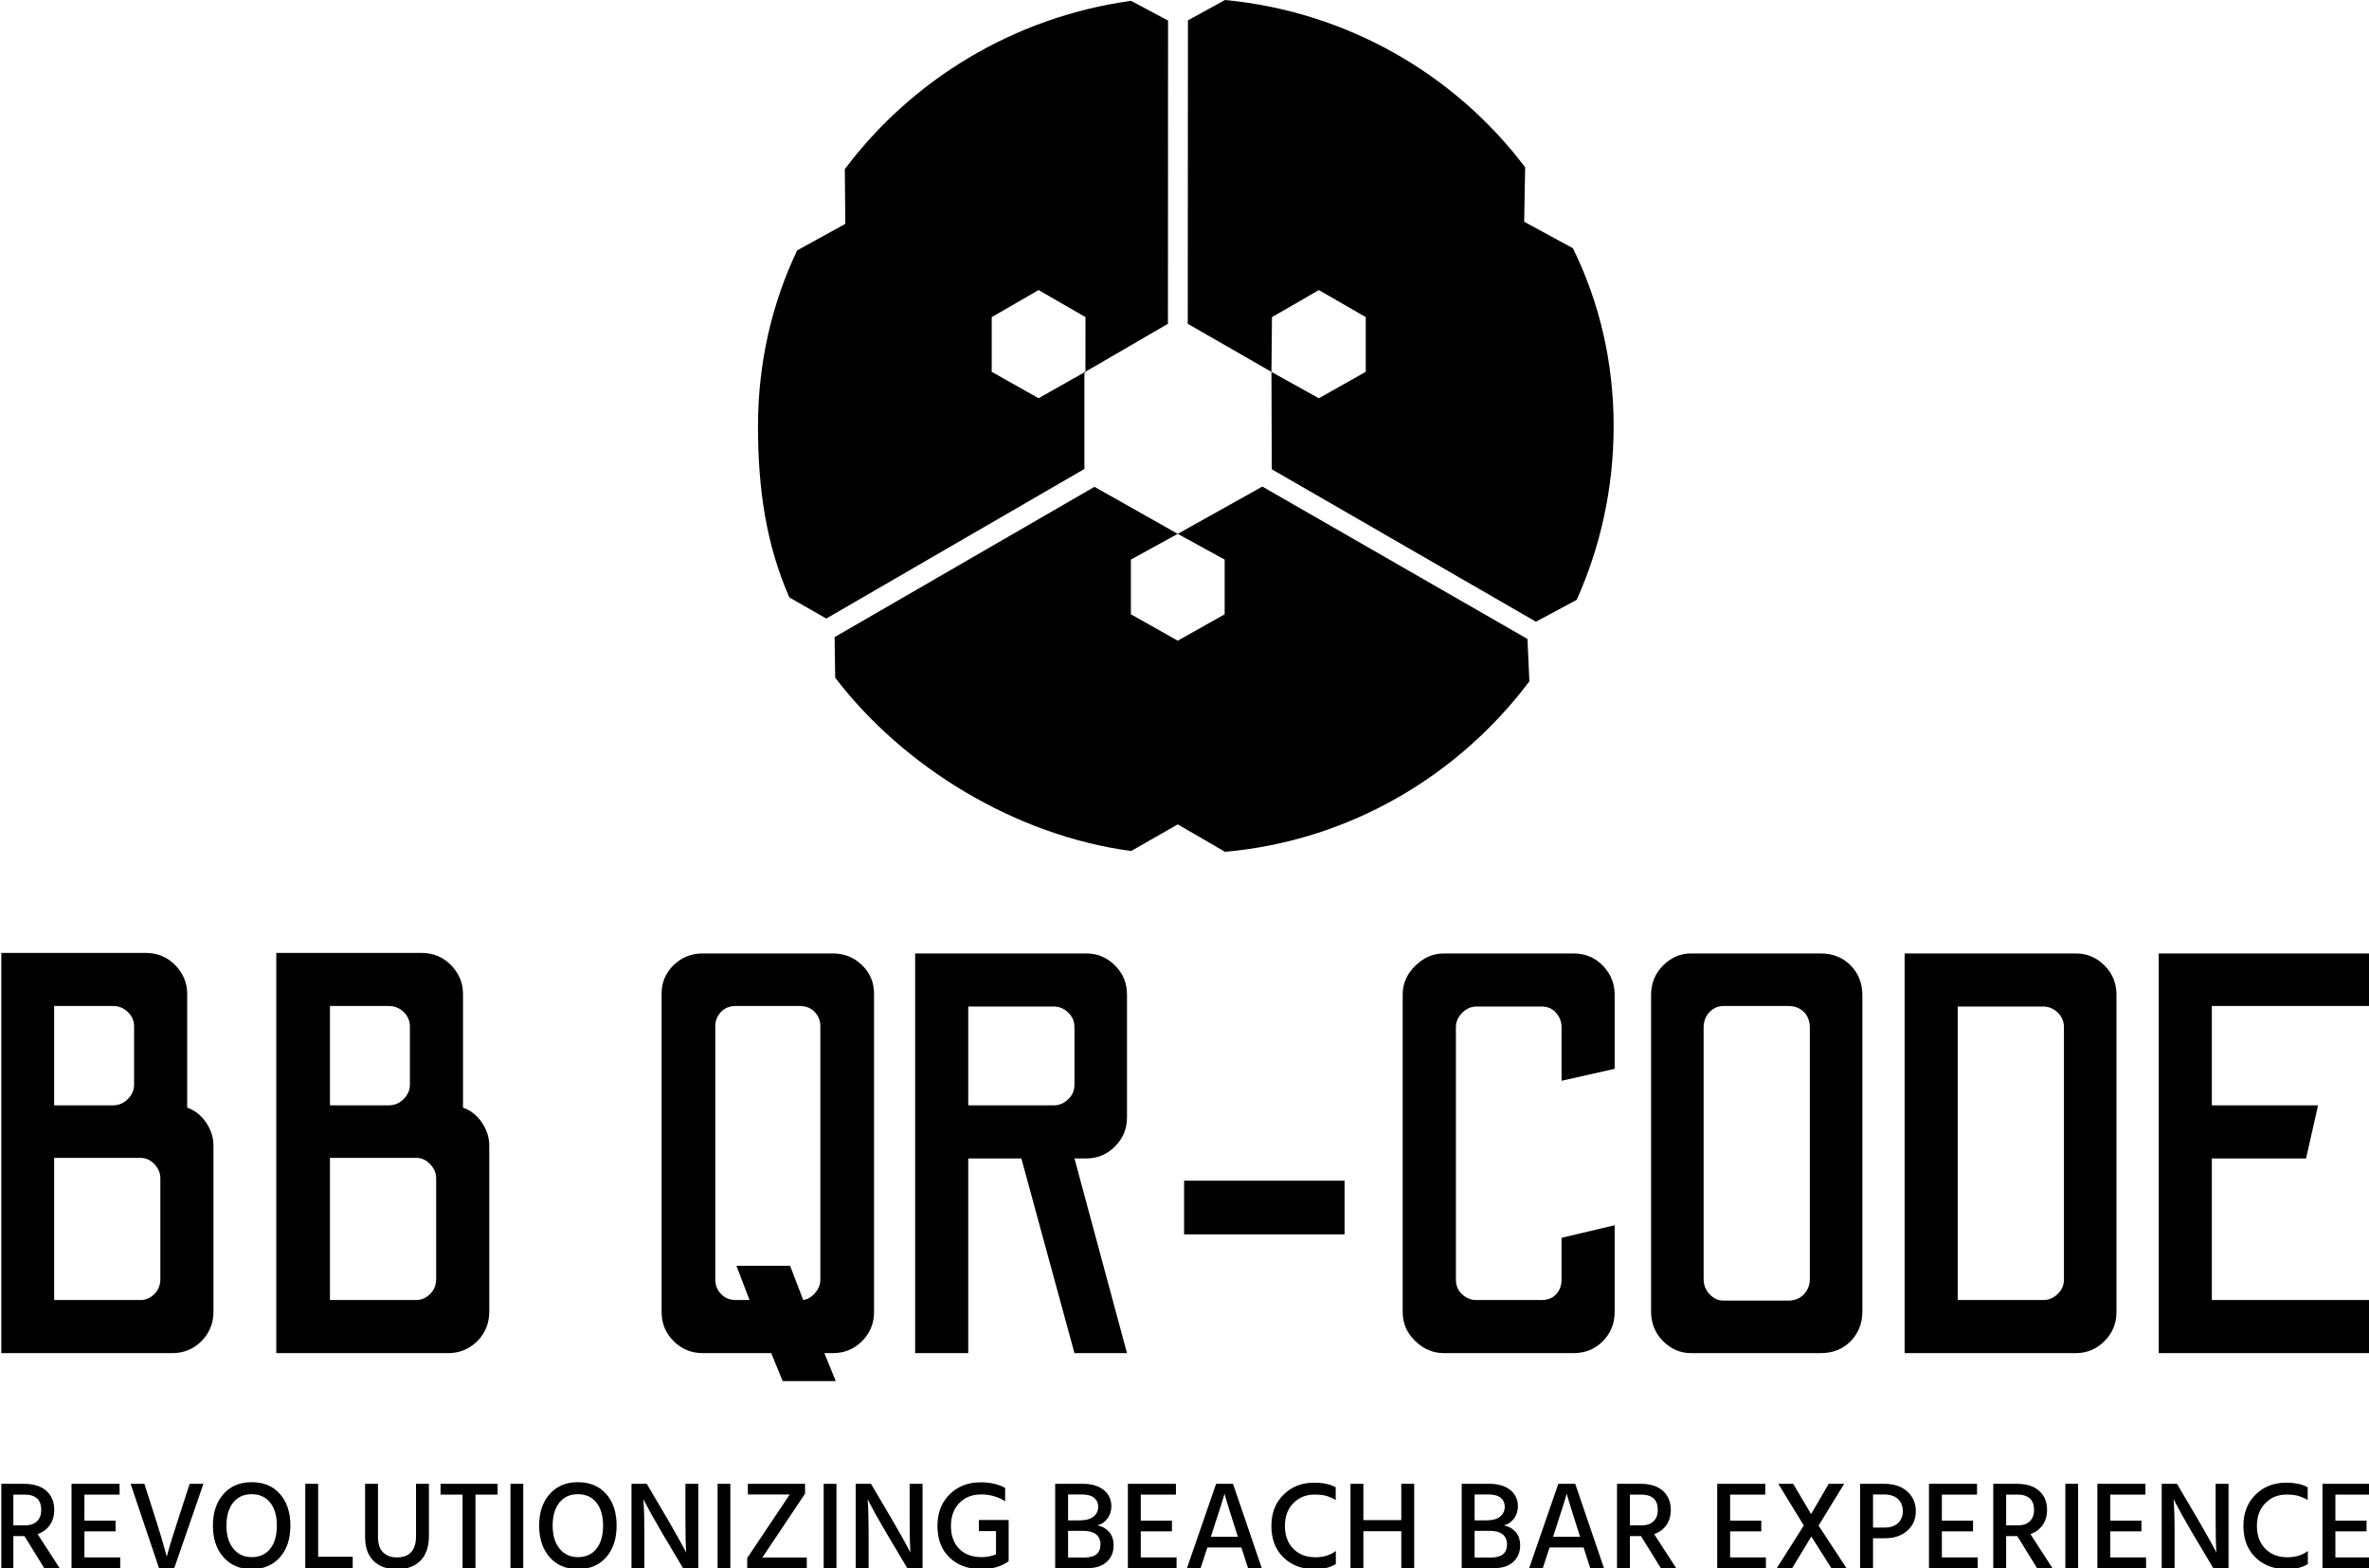 <svg xmlns="http://www.w3.org/2000/svg" version="1.1" xmlns:xlink="http://www.w3.org/1999/xlink" xmlns:svgjs="http://svgjs.dev/svgjs" width="2000" height="1324" viewBox="0 0 2000 1324"><g transform="matrix(1,0,0,1,1.108,0.536)"><svg viewBox="0 0 373 247" data-background-color="#111627" preserveAspectRatio="xMidYMid meet" height="1324" width="2000" xmlns="http://www.w3.org/2000/svg" xmlns:xlink="http://www.w3.org/1999/xlink"><g id="tight-bounds" transform="matrix(1,0,0,1,-0.207,-0.1)"><svg viewBox="0 0 373.413 247.2" height="247.2" width="373.413"><g><svg viewBox="0 0 395.52 261.835" height="247.2" width="373.413"><g transform="matrix(1,0,0,1,0,158.993)"><svg viewBox="0 0 395.52 102.841" height="102.841" width="395.52"><g id="textblocktransform"><svg viewBox="0 0 395.52 102.841" height="102.841" width="395.52" id="textblock"><g><svg viewBox="0 0 395.52 71.445" height="71.445" width="395.52"><g transform="matrix(1,0,0,1,0,0)"><svg width="395.52" viewBox="3 -35.05 207.58 37.5" height="71.445" data-palette-color="#2896bb"><path d="M18.05 0L3 0 3-35.05 15.7-35.05Q17.25-35.05 18.3-33.98 19.35-32.9 19.35-31.45L19.35-31.45 19.35-21.5Q20.35-21.15 21-20.2 21.65-19.25 21.65-18.15L21.65-18.15 21.65-3.65Q21.65-2.1 20.6-1.05 19.55 0 18.05 0L18.05 0ZM7.7-30.4L7.7-21.7 12.85-21.7Q13.6-21.7 14.15-22.25 14.7-22.8 14.7-23.5L14.7-23.5 14.7-28.6Q14.7-29.35 14.15-29.88 13.6-30.4 12.85-30.4L12.85-30.4 7.7-30.4ZM7.7-17.1L7.7-4.65 15.25-4.65Q15.95-4.65 16.48-5.18 17-5.7 17-6.5L17-6.5 17-15.3Q17-16 16.48-16.55 15.95-17.1 15.25-17.1L15.25-17.1 7.7-17.1ZM42.2 0L27.15 0 27.15-35.05 39.85-35.05Q41.4-35.05 42.45-33.98 43.5-32.9 43.5-31.45L43.5-31.45 43.5-21.5Q44.5-21.15 45.15-20.2 45.8-19.25 45.8-18.15L45.8-18.15 45.8-3.65Q45.8-2.1 44.75-1.05 43.7 0 42.2 0L42.2 0ZM31.85-30.4L31.85-21.7 37-21.7Q37.75-21.7 38.3-22.25 38.85-22.8 38.85-23.5L38.85-23.5 38.85-28.6Q38.85-29.35 38.3-29.88 37.75-30.4 37-30.4L37-30.4 31.85-30.4ZM31.85-17.1L31.85-4.65 39.4-4.65Q40.1-4.65 40.62-5.18 41.15-5.7 41.15-6.5L41.15-6.5 41.15-15.3Q41.15-16 40.62-16.55 40.1-17.1 39.4-17.1L39.4-17.1 31.85-17.1ZM76.14 2.45L71.49 2.45 70.49 0 64.49 0Q62.99 0 61.94-1.05 60.89-2.1 60.89-3.6L60.89-3.6 60.89-31.5Q60.89-32.95 61.94-33.98 62.99-35 64.49-35L64.49-35 75.89-35Q77.39-35 78.44-33.98 79.49-32.95 79.49-31.5L79.49-31.5 79.49-3.6Q79.49-2.1 78.44-1.05 77.39 0 75.89 0L75.89 0 75.14 0 76.14 2.45ZM67.39-4.65L67.39-4.65 68.59-4.65 67.44-7.65 72.14-7.65 73.29-4.65Q73.89-4.75 74.34-5.28 74.79-5.8 74.79-6.45L74.79-6.45 74.79-28.65Q74.79-29.35 74.29-29.88 73.79-30.4 72.99-30.4L72.99-30.4 67.39-30.4Q66.59-30.4 66.09-29.88 65.59-29.35 65.59-28.65L65.59-28.65 65.59-6.45Q65.59-5.7 66.09-5.18 66.59-4.65 67.39-4.65ZM87.74 0L83.09 0 83.09-35 98.09-35Q99.54-35 100.59-33.95 101.64-32.9 101.64-31.4L101.64-31.4 101.64-20.65Q101.64-19.15 100.59-18.1 99.54-17.05 98.09-17.05L98.09-17.05 97.04-17.05 101.64 0 97.04 0 92.39-17.05 87.74-17.05 87.74 0ZM87.74-30.35L87.74-21.7 95.24-21.7Q95.94-21.7 96.49-22.23 97.04-22.75 97.04-23.5L97.04-23.5 97.04-28.55Q97.04-29.3 96.49-29.83 95.94-30.35 95.24-30.35L95.24-30.35 87.74-30.35ZM120.69-10.4L106.64-10.4 106.64-15.1 120.69-15.1 120.69-10.4ZM140.74 0L129.38 0Q127.98 0 126.89-1.05 125.78-2.1 125.78-3.6L125.78-3.6 125.78-31.4Q125.78-32.85 126.89-33.93 127.98-35 129.38-35L129.38-35 140.74-35Q142.28-35 143.31-33.93 144.34-32.85 144.34-31.4L144.34-31.4 144.34-24.9 139.69-23.85 139.69-28.55Q139.69-29.25 139.21-29.8 138.74-30.35 137.94-30.35L137.94-30.35 132.24-30.35Q131.53-30.35 130.99-29.8 130.44-29.25 130.44-28.55L130.44-28.55 130.44-6.45Q130.44-5.65 130.99-5.15 131.53-4.65 132.24-4.65L132.24-4.65 137.94-4.65Q138.74-4.65 139.21-5.15 139.69-5.65 139.69-6.45L139.69-6.45 139.69-10.1 144.34-11.2 144.34-3.6Q144.34-2.1 143.31-1.05 142.28 0 140.74 0L140.74 0ZM162.38 0L151.03 0Q149.63 0 148.58-1.05 147.53-2.1 147.53-3.65L147.53-3.65 147.53-31.35Q147.53-32.9 148.58-33.95 149.63-35 151.03-35L151.03-35 162.38-35Q163.98-35 165.01-33.95 166.03-32.9 166.03-31.35L166.03-31.35 166.03-3.65Q166.03-2.1 165.01-1.05 163.98 0 162.38 0L162.38 0ZM153.88-4.6L153.88-4.6 159.53-4.6Q160.38-4.6 160.91-5.15 161.43-5.7 161.43-6.5L161.43-6.5 161.43-28.5Q161.43-29.35 160.91-29.88 160.38-30.4 159.53-30.4L159.53-30.4 153.88-30.4Q153.18-30.4 152.66-29.88 152.13-29.35 152.13-28.5L152.13-28.5 152.13-6.5Q152.13-5.7 152.66-5.15 153.18-4.6 153.88-4.6ZM184.73 0L169.73 0 169.73-35 184.73-35Q186.18-35 187.23-33.95 188.28-32.9 188.28-31.4L188.28-31.4 188.28-3.6Q188.28-2.1 187.23-1.05 186.18 0 184.73 0L184.73 0ZM174.38-30.35L174.38-4.65 181.88-4.65Q182.58-4.65 183.13-5.18 183.68-5.7 183.68-6.45L183.68-6.45 183.68-28.55Q183.68-29.3 183.13-29.83 182.58-30.35 181.88-30.35L181.88-30.35 174.38-30.35ZM210.58 0L191.98 0 191.98-35 210.58-35 210.58-30.4 196.63-30.4 196.63-21.7 205.93-21.7 204.88-17.05 196.63-17.05 196.63-4.65 210.58-4.65 210.58 0Z" opacity="1" transform="matrix(1,0,0,1,0,0)" fill="#000000" class="wordmark-text-0" data-fill-palette-color="primary" id="text-0"></path></svg></g></svg></g><g transform="matrix(1,0,0,1,0,88.312)"><svg viewBox="0 0 395.52 14.53" height="14.53" width="395.52"><g transform="matrix(1,0,0,1,0,0)"><svg width="395.52" viewBox="3.65 -34.35 947.21 34.8" height="14.53" data-palette-color="#9ad2cb"><path d="M13.2-29.4L13.2-29.4 8.8-29.4 8.8-17.1 13.45-17.1Q16.65-17.1 18.3-18.78 19.95-20.45 19.95-23.25L19.95-23.25Q19.95-29.4 13.2-29.4ZM8.8-12.8L8.8 0 3.65 0 3.65-33.7 13.05-33.7Q18.85-33.7 22-30.88 25.15-28.05 25.15-23.2L25.15-23.2Q25.1-19.65 23.35-17.18 21.6-14.7 18.5-13.6L18.5-13.6 27.3 0 21.15 0 13.25-12.8 8.8-12.8ZM51.5-4.3L51.5 0 32.05 0 32.05-33.7 51.25-33.7 51.25-29.4 37.2-29.4 37.2-19 49.65-19 49.65-14.7 37.2-14.7 37.2-4.3 51.5-4.3ZM84.75-33.7L73.09 0 67 0 55.65-33.7 61.15-33.7 65.45-20.3Q66.84-16 68-12.08 69.15-8.15 69.59-6.4L69.59-6.4 70.09-4.6Q71.7-10.6 74.9-20.3L74.9-20.3 79.25-33.7 84.75-33.7ZM115.34-29.63Q119.49-24.9 119.49-17 119.49-9.1 115.32-4.35 111.14 0.4 104.04 0.4L104.04 0.4Q96.99 0.4 92.77-4.35 88.54-9.1 88.54-17L88.54-17Q88.54-24.85 92.74-29.6 96.94-34.35 103.99-34.35L103.99-34.35Q111.19-34.35 115.34-29.63ZM96.62-26.18Q93.94-22.8 93.94-17 93.94-11.2 96.69-7.8 99.44-4.4 104.04-4.4L104.04-4.4Q108.79-4.4 111.44-7.75 114.09-11.1 114.09-17L114.09-17Q114.09-22.85 111.42-26.2 108.74-29.55 103.99-29.55L103.99-29.55Q99.29-29.55 96.62-26.18ZM144.39-4.55L144.39 0 125.44 0 125.44-33.7 130.59-33.7 130.59-4.55 144.39-4.55ZM174.84-33.7L174.84-12.9Q174.84-6.35 171.44-2.95 168.04 0.45 162.04 0.45L162.04 0.45Q156.14 0.45 152.74-2.88 149.34-6.2 149.34-12.5L149.34-12.5 149.34-33.7 154.49-33.7 154.49-12.55Q154.49-8.25 156.56-6.28 158.64-4.3 162.04-4.3L162.04-4.3Q169.69-4.3 169.69-12.8L169.69-12.8 169.69-33.7 174.84-33.7ZM202.29-33.7L202.29-29.4 193.44-29.4 193.44 0 188.29 0 188.29-29.4 179.49-29.4 179.49-33.7 202.29-33.7ZM212.53-33.7L212.53 0 207.43 0 207.43-33.7 212.53-33.7ZM245.68-29.63Q249.83-24.9 249.83-17 249.83-9.1 245.66-4.35 241.48 0.4 234.38 0.4L234.38 0.4Q227.33 0.4 223.11-4.35 218.88-9.1 218.88-17L218.88-17Q218.88-24.85 223.08-29.6 227.28-34.35 234.33-34.35L234.33-34.35Q241.53-34.35 245.68-29.63ZM226.96-26.18Q224.28-22.8 224.28-17 224.28-11.2 227.03-7.8 229.78-4.4 234.38-4.4L234.38-4.4Q239.13-4.4 241.78-7.75 244.43-11.1 244.43-17L244.43-17Q244.43-22.85 241.76-26.2 239.08-29.55 234.33-29.55L234.33-29.55Q229.63-29.55 226.96-26.18ZM260.93-14.1L260.93 0 255.78 0 255.78-33.7 261.88-33.7 270.18-19.6Q272.48-15.65 274.35-12.3 276.23-8.95 276.93-7.6L276.93-7.6 277.63-6.2Q277.33-10.75 277.33-19.55L277.33-19.55 277.33-33.7 282.48-33.7 282.48 0 276.38 0 268.03-14.05Q265.78-17.85 263.9-21.23 262.03-24.6 261.28-26.1L261.28-26.1 260.53-27.55Q260.93-22.55 260.93-14.1L260.93-14.1ZM295.28-33.7L295.28 0 290.18 0 290.18-33.7 295.28-33.7ZM325.82-4.25L325.82 0 302.02 0 302.02-4.05 319.02-29.45 302.27-29.45 302.27-33.7 325.12-33.7 325.12-29.75 308.07-4.25 325.82-4.25ZM337.67-33.7L337.67 0 332.57 0 332.57-33.7 337.67-33.7ZM350.52-14.1L350.52 0 345.37 0 345.37-33.7 351.47-33.7 359.77-19.6Q362.07-15.65 363.94-12.3 365.82-8.95 366.52-7.6L366.52-7.6 367.22-6.2Q366.92-10.75 366.92-19.55L366.92-19.55 366.92-33.7 372.07-33.7 372.07 0 365.97 0 357.62-14.05Q355.37-17.85 353.49-21.23 351.62-24.6 350.87-26.1L350.87-26.1 350.12-27.55Q350.52-22.55 350.52-14.1L350.52-14.1ZM406.42-3.1L406.47-2.75Q402.12 0.4 395.57 0.4L395.57 0.4Q387.67 0.4 382.84-4.25 378.02-8.9 378.02-16.9L378.02-16.9Q378.02-24.65 382.89-29.48 387.77-34.3 395.27-34.3L395.27-34.3Q401.12-34.3 405.07-32.05L405.07-32.05 405.07-26.75Q400.77-29.45 395.47-29.45L395.47-29.45Q390.07-29.45 386.74-26 383.42-22.55 383.42-16.9L383.42-16.9Q383.42-11.1 386.69-7.75 389.97-4.4 395.72-4.4L395.72-4.4Q398.72-4.4 401.42-5.5L401.42-5.5 401.42-14.8 394.57-14.8 394.57-19.25 406.47-19.25 406.47-3.1 406.42-3.1ZM438.01 0L438.01 0 425.06 0 425.06-33.7 436.11-33.7Q441.41-33.7 444.46-31.23 447.51-28.75 447.51-24.7L447.51-24.7Q447.51-21.9 445.94-19.8 444.36-17.7 441.91-17.1L441.91-17.1Q444.66-16.6 446.54-14.55 448.41-12.5 448.41-9.05L448.41-9.05Q448.41-5.05 445.69-2.53 442.96 0 438.01 0ZM435.71-29.45L435.71-29.45 430.21-29.45 430.21-19.1 434.86-19.1Q438.61-19.1 440.44-20.63 442.26-22.15 442.26-24.6L442.26-24.6Q442.26-26.75 440.64-28.1 439.01-29.45 435.71-29.45ZM436.31-14.9L436.31-14.9 430.21-14.9 430.21-4.25 436.81-4.25Q443.16-4.25 443.16-9.5L443.16-9.5Q443.16-12.05 441.44-13.48 439.71-14.9 436.31-14.9ZM473.56-4.3L473.56 0 454.11 0 454.11-33.7 473.31-33.7 473.31-29.4 459.26-29.4 459.26-19 471.71-19 471.71-14.7 459.26-14.7 459.26-4.3 473.56-4.3ZM487.81-14.25L487.81-14.25 487.26-12.55 498.06-12.55 497.51-14.25Q495.61-20.15 494.41-24.03 493.21-27.9 492.96-28.85L492.96-28.85 492.71-29.8Q492.16-27.45 487.81-14.25ZM485.86-8.25L483.16 0 477.71 0 489.36-33.7 496.11-33.7 507.61 0 502.11 0 499.46-8.25 485.86-8.25ZM537.2-6.85L537.2-1.65Q534.1 0.4 528.6 0.4L528.6 0.4Q521.05 0.4 516.25-4.3 511.45-9 511.45-16.9L511.45-16.9Q511.45-24.55 516.28-29.35 521.1-34.15 528.5-34.15L528.5-34.15Q533.9-34.15 537.15-32.3L537.15-32.3 537.15-27.25Q534.95-28.45 533.18-28.93 531.4-29.4 528.65-29.4L528.65-29.4Q523.6-29.4 520.23-25.98 516.85-22.55 516.85-16.9L516.85-16.9Q516.85-11.15 520.2-7.75 523.55-4.35 529.05-4.35L529.05-4.35Q533.9-4.35 537.2-6.85L537.2-6.85ZM568.5-33.7L568.5 0 563.35 0 563.35-14.75 548.2-14.75 548.2 0 543.05 0 543.05-33.7 548.2-33.7 548.2-19.2 563.35-19.2 563.35-33.7 568.5-33.7ZM600.44 0L600.44 0 587.49 0 587.49-33.7 598.54-33.7Q603.84-33.7 606.89-31.23 609.94-28.75 609.94-24.7L609.94-24.7Q609.94-21.9 608.37-19.8 606.79-17.7 604.34-17.1L604.34-17.1Q607.09-16.6 608.97-14.55 610.84-12.5 610.84-9.05L610.84-9.05Q610.84-5.05 608.12-2.53 605.39 0 600.44 0ZM598.14-29.45L598.14-29.45 592.64-29.45 592.64-19.1 597.29-19.1Q601.04-19.1 602.87-20.63 604.69-22.15 604.69-24.6L604.69-24.6Q604.69-26.75 603.07-28.1 601.44-29.45 598.14-29.45ZM598.74-14.9L598.74-14.9 592.64-14.9 592.64-4.25 599.24-4.25Q605.59-4.25 605.59-9.5L605.59-9.5Q605.59-12.05 603.87-13.48 602.14-14.9 598.74-14.9ZM624.54-14.25L624.54-14.25 623.99-12.55 634.79-12.55 634.24-14.25Q632.34-20.15 631.14-24.03 629.94-27.9 629.69-28.85L629.69-28.85 629.44-29.8Q628.89-27.45 624.54-14.25ZM622.59-8.25L619.89 0 614.44 0 626.09-33.7 632.84-33.7 644.34 0 638.84 0 636.19-8.25 622.59-8.25ZM659.09-29.4L659.09-29.4 654.69-29.4 654.69-17.1 659.34-17.1Q662.54-17.1 664.19-18.78 665.84-20.45 665.84-23.25L665.84-23.25Q665.84-29.4 659.09-29.4ZM654.69-12.8L654.69 0 649.54 0 649.54-33.7 658.94-33.7Q664.74-33.7 667.89-30.88 671.04-28.05 671.04-23.2L671.04-23.2Q670.99-19.65 669.24-17.18 667.49-14.7 664.39-13.6L664.39-13.6 673.19 0 667.04 0 659.14-12.8 654.69-12.8ZM709.03-4.3L709.03 0 689.58 0 689.58-33.7 708.78-33.7 708.78-29.4 694.73-29.4 694.73-19 707.18-19 707.18-14.7 694.73-14.7 694.73-4.3 709.03-4.3ZM727.18-12.65L719.53 0 713.38 0 724.18-17.05 713.98-33.7 719.93-33.7 727.08-21.6 734.13-33.7 740.28-33.7 730.08-17 741.23 0 735.18 0 727.18-12.65ZM756.63-11.95L756.63-11.95 751.83-11.95 751.83 0 746.68 0 746.68-33.7 756.33-33.7Q762.13-33.7 765.53-30.63 768.93-27.55 768.93-22.75 768.93-17.95 765.5-14.95 762.08-11.95 756.63-11.95ZM756.13-29.45L756.13-29.45 751.83-29.45 751.83-16.2 756.23-16.2Q759.88-16.2 761.8-18 763.73-19.8 763.73-22.75L763.73-22.75Q763.73-25.85 761.78-27.65 759.83-29.45 756.13-29.45ZM793.63-4.3L793.63 0 774.18 0 774.18-33.7 793.38-33.7 793.38-29.4 779.33-29.4 779.33-19 791.78-19 791.78-14.7 779.33-14.7 779.33-4.3 793.63-4.3ZM809.42-29.4L809.42-29.4 805.02-29.4 805.02-17.1 809.67-17.1Q812.87-17.1 814.52-18.78 816.17-20.45 816.17-23.25L816.17-23.25Q816.17-29.4 809.42-29.4ZM805.02-12.8L805.02 0 799.87 0 799.87-33.7 809.27-33.7Q815.07-33.7 818.22-30.88 821.37-28.05 821.37-23.2L821.37-23.2Q821.32-19.65 819.57-17.18 817.82-14.7 814.72-13.6L814.72-13.6 823.52 0 817.37 0 809.47-12.8 805.02-12.8ZM833.77-33.7L833.77 0 828.67 0 828.67-33.7 833.77-33.7ZM860.92-4.3L860.92 0 841.47 0 841.47-33.7 860.67-33.7 860.67-29.4 846.62-29.4 846.62-19 859.07-19 859.07-14.7 846.62-14.7 846.62-4.3 860.92-4.3ZM872.32-14.1L872.32 0 867.17 0 867.17-33.7 873.27-33.7 881.57-19.6Q883.87-15.65 885.74-12.3 887.62-8.95 888.32-7.6L888.32-7.6 889.02-6.2Q888.72-10.75 888.72-19.55L888.72-19.55 888.72-33.7 893.87-33.7 893.87 0 887.77 0 879.42-14.05Q877.17-17.85 875.29-21.23 873.42-24.6 872.67-26.1L872.67-26.1 871.92-27.55Q872.32-22.55 872.32-14.1L872.32-14.1ZM925.56-6.85L925.56-1.65Q922.46 0.4 916.96 0.4L916.96 0.4Q909.41 0.4 904.61-4.3 899.81-9 899.81-16.9L899.81-16.9Q899.81-24.55 904.64-29.35 909.46-34.15 916.86-34.15L916.86-34.15Q922.26-34.15 925.51-32.3L925.51-32.3 925.51-27.25Q923.31-28.45 921.54-28.93 919.76-29.4 917.01-29.4L917.01-29.4Q911.96-29.4 908.59-25.98 905.21-22.55 905.21-16.9L905.21-16.9Q905.21-11.15 908.56-7.75 911.91-4.35 917.41-4.35L917.41-4.35Q922.26-4.35 925.56-6.85L925.56-6.85ZM950.86-4.3L950.86 0 931.41 0 931.41-33.7 950.61-33.7 950.61-29.4 936.56-29.4 936.56-19 949.01-19 949.01-14.7 936.56-14.7 936.56-4.3 950.86-4.3Z" opacity="1" transform="matrix(1,0,0,1,0,0)" fill="#000000" class="slogan-text-1" data-fill-palette-color="secondary" id="text-1"></path></svg></g></svg></g></svg></g></svg></g><g transform="matrix(1,0,0,1,126.39,0)"><svg viewBox="0 0 142.74 142.127" height="142.127" width="142.74"><g><svg xmlns="http://www.w3.org/2000/svg" xmlns:xlink="http://www.w3.org/1999/xlink" version="1.1" x="0" y="0" viewBox="5.432 5.624 89.135 88.752" enable-background="new 0 0 100 100" xml:space="preserve" height="142.127" width="142.74" class="icon-icon-0" data-fill-palette-color="accent" id="icon-0"><g fill="#e2b543" data-fill-palette-color="accent"><path fill-rule="evenodd" clip-rule="evenodd" d="M34.664 35.846l-4.884 2.82v5.7l4.884 2.75 4.879-2.761 0.005-5.69L34.664 35.846 34.664 35.846zM63.86 35.846l-4.884 2.82-0.056 5.708 4.94 2.743 4.885-2.75v-5.7L63.86 35.846 63.86 35.846zM49.161 61.248l-4.884 2.68v5.7l4.884 2.75 4.885-2.75v-5.7L49.161 61.248 49.161 61.248zM12.547 70.07l26.888-15.585-0.001-10.066 8.703-5.059L48.15 7.764 44.294 5.71c-12.149 1.686-22.807 8.186-29.818 17.539l0.053 5.701-5.017 2.764c-2.667 5.604-4.08 11.805-4.08 18.326s0.851 12.335 3.27 17.832L12.547 70.07 12.547 70.07zM54.087 94.376c12.944-1.154 24.283-7.889 31.705-17.767l-0.203-4.412L57.971 56.32l-8.81 4.927-8.677-4.899L13.414 72.006l0.059 4.224c7.077 9.285 18.743 16.453 30.835 18.061l4.853-2.774L54.087 94.376 54.087 94.376zM50.203 39.361l8.717 5.009 0.036 10.147 27.519 15.883 4.243-2.277c2.466-5.494 3.849-11.633 3.849-18.084 0-6.612-1.453-12.895-4.245-18.554l-5.075-2.757 0.103-5.672C78.085 13.423 66.869 6.841 54.086 5.624l-3.865 2.121L50.203 39.361 50.203 39.361z" fill="#000000" data-fill-palette-color="accent"></path><rect x="39.436" y="44.35" fill-rule="evenodd" clip-rule="evenodd" width="0.107" height="0.124" fill="#000000" data-fill-palette-color="accent"></rect><rect x="58.916" y="44.365" fill-rule="evenodd" clip-rule="evenodd" width="0.004" height="0.013" fill="#000000" data-fill-palette-color="accent"></rect><rect x="49.159" y="61.242" fill-rule="evenodd" clip-rule="evenodd" width="0.004" height="0.012" fill="#000000" data-fill-palette-color="accent"></rect></g></svg></g></svg></g><g></g></svg></g><defs></defs></svg><rect width="373.413" height="247.2" fill="none" stroke="none" visibility="hidden"></rect></g></svg></g></svg>